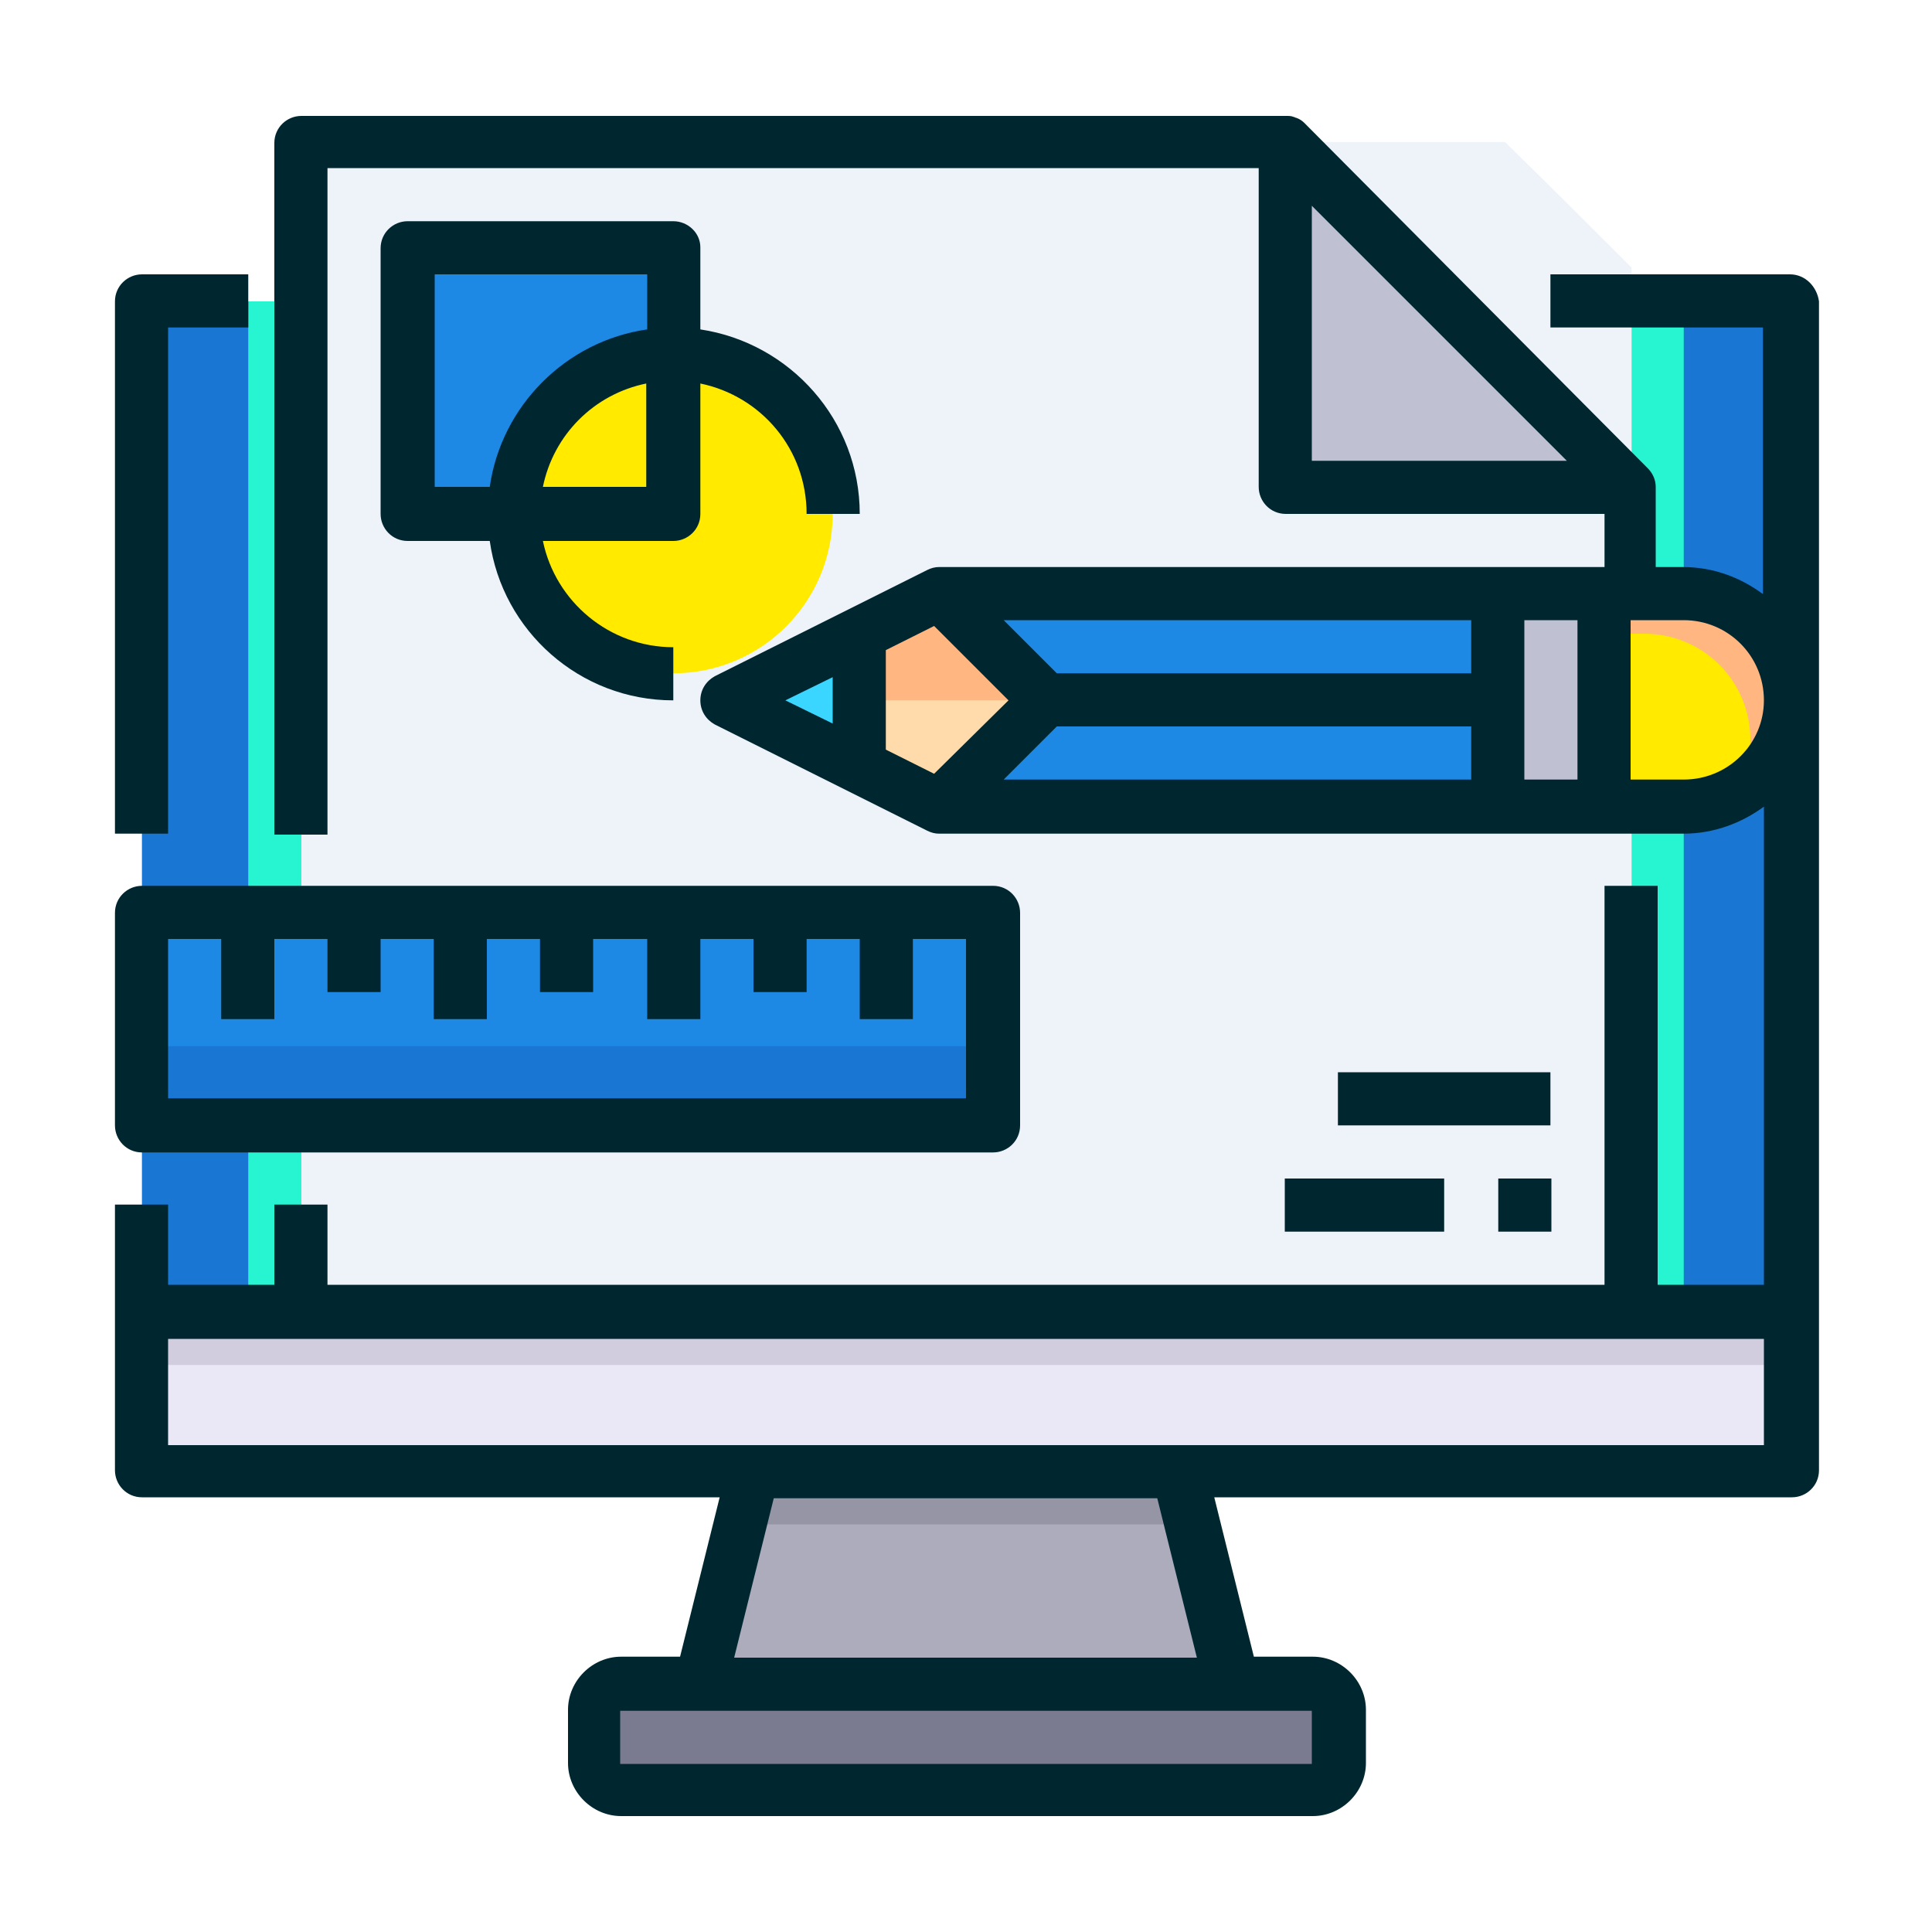 <?xml version="1.0" encoding="utf-8"?>
<!-- Generator: Adobe Illustrator 23.0.3, SVG Export Plug-In . SVG Version: 6.00 Build 0)  -->
<svg version="1.1" id="Layer_1" xmlns="http://www.w3.org/2000/svg" xmlns:xlink="http://www.w3.org/1999/xlink" x="0px" y="0px"
	 viewBox="0 0 200 200" style="enable-background:new 0 0 200 200;" xml:space="preserve">
<style type="text/css">
	.st0{fill:#FF4081;}
	.st1{fill:#304FFE;}
	.st2{fill:#263357;}
	.st3{fill:#00E5FF;}
	.st4{fill:#ACACBD;}
	.st5{fill:#7A7A91;}
	.st6{fill:#27F5D1;}
	.st7{fill:#EAE7F7;}
	.st8{fill:#D1CDDF;}
	.st9{fill:#9595A6;}
	.st10{fill:#1976D2;}
	.st11{fill:#EEF3FA;}
	.st12{fill:#C0C0D3;}
	.st13{fill:#3AD6FF;}
	.st14{fill:#FFDAAA;}
	.st15{fill:#1E88E5;}
	.st16{fill:#FFEA00;}
	.st17{fill:#FFB680;}
	.st18{fill:#00262F;}
</style>
<g>
	<g>
		<ellipse class="st0" cx="-142.3" cy="23.1" rx="8.3" ry="8.6"/>
	</g>
	<g>
		<ellipse class="st1" cx="-105.1" cy="23.1" rx="8.3" ry="8.6"/>
	</g>
	<g>
		<ellipse class="st1" cx="-179.5" cy="23.1" rx="8.3" ry="8.6"/>
	</g>
	<g id="gear-5-icon_57_">
		<path class="st0" d="M-85,134.6l-1.9-5.3l-5.1,0.1c-0.7-1-1.5-1.9-2.4-2.7l0.4-5.3l-5-2.3l-3.5,3.8c-1.2-0.2-2.4-0.2-3.6-0.1
			l-3.3-4l-5.1,2l0.1,5.3c-1,0.7-1.8,1.6-2.6,2.5l-5.1-0.4l-2.2,5.1l3.7,3.7c-0.2,1.2-0.2,2.4-0.1,3.7l-3.9,3.4l1.9,5.3l5.1-0.1
			c0.7,1,1.5,1.9,2.4,2.7l-0.4,5.3l5,2.3l3.5-3.8c1.2,0.2,2.4,0.2,3.6,0.1l3.3,4l5.1-2l-0.1-5.3c1-0.7,1.8-1.6,2.6-2.5l5.1,0.4
			l2.2-5.1l-3.7-3.7c0.2-1.2,0.2-2.4,0.1-3.7L-85,134.6z M-102.1,146.6c-3.8,1.5-8.1-0.5-9.6-4.4c-1.5-4,0.5-8.4,4.3-9.9
			s8.1,0.5,9.6,4.4C-96.4,140.6-98.3,145.1-102.1,146.6z"/>
	</g>
	<g id="gear-5-icon_56_">
		<path class="st2" d="M-104.5,158.4c-0.5,0-1.1,0-1.6,0c-2.6,2.8-3.5,4.4-5.4,3.5c-7.4-3.4-6.6-2.1-6.1-8.8
			c-0.4-0.4-0.7-0.8-1.1-1.2c-3.8,0.1-5.5,0.5-6.2-1.5c-2.9-7.8-3.2-6.3,1.7-10.7c0-0.5,0-1.1,0-1.6c-2.7-2.6-4.3-3.6-3.4-5.6
			c3.3-7.7,2.1-6.8,8.5-6.3c0.4-0.4,0.8-0.8,1.1-1.1c-0.1-3.8-0.5-5.7,1.4-6.5c7.6-3,6.1-3.3,10.3,1.8c0.5,0,1.1,0,1.6,0
			c2.6-2.8,3.5-4.4,5.4-3.5c7.4,3.4,6.6,2.2,6.1,8.8c0.4,0.4,0.7,0.8,1.1,1.2c3.8-0.1,5.5-0.6,6.2,1.5c2.9,7.8,3.2,6.3-1.7,10.7
			c0,0.5,0,1.1,0,1.6c2.7,2.6,4.3,3.6,3.4,5.6c-3.3,7.6-2.1,6.8-8.5,6.3c-0.4,0.4-0.8,0.8-1.1,1.1c0.1,6.8,0.9,5.5-6.5,8.5
			C-101.3,163.1-102.2,161.3-104.5,158.4z M-99.4,157l1.9-0.8c-0.1-3.6-0.4-4.6,0.9-5.6c4.1-3.2,1.1-3.3,7.6-2.7l0.8-1.9
			c-2.5-2.5-3.4-3-3.2-4.6c0.7-5.3-1.5-3.1,3.5-7.5l-0.7-2c-6.6,0.2-3.5,0.3-7.5-3.2c-1.2-1-0.8-2.1-0.6-5.6l-1.9-0.9
			c-4.6,5-2.3,2.8-7.5,3.2c-1.5,0.2-2-0.9-4.3-3.6l-1.9,0.8c0.2,6.9,0.3,3.6-3.1,7.7c-1,1.2-2.1,0.9-5.4,0.6l-0.8,1.9
			c4.8,4.7,2.7,2.4,3.1,7.7c0.1,1.6-0.8,2.1-3.4,4.4l0.7,2c6.6-0.2,3.5-0.3,7.5,3.2c1.2,1.1,0.8,2.2,0.6,5.6l1.9,0.9
			c4.6-5,2.3-2.8,7.5-3.2C-102.1,153.3-101.6,154.3-99.4,157z M-113.7,135.3c2.2-5.1,8-7.4,12.9-5.1c8,3.7,7.6,15.5-0.5,18.7l0,0
			C-109.4,152.1-117.3,143.6-113.7,135.3z M-109.5,141.3c1,2.7,3.9,4,6.5,3l0,0c4.1-1.6,4.3-7.7,0.3-9.6
			C-106.8,132.8-111.1,136.9-109.5,141.3z"/>
	</g>
	<g>
		<path class="st2" d="M-43.8,142.1h-3.6c-3.2,0-3.2-5,0-5h3.6C-40.6,137.1-40.6,142.1-43.8,142.1z M-59.3,142.1h-3.6
			c-3.2,0-3.2-5,0-5h3.6C-56.2,137.1-56.2,142.1-59.3,142.1z M-74.9,142.1h-3.6c-3.2,0-3.2-5,0-5h3.6
			C-71.7,137.1-71.7,142.1-74.9,142.1z"/>
	</g>
	<g>
		<path class="st2" d="M-132.4,142.1h-3.6c-3.2,0-3.2-5,0-5h3.6C-129.3,137.1-129.3,142.1-132.4,142.1z M-148,142.1h-3.6
			c-3.2,0-3.2-5,0-5h3.6C-144.8,137.1-144.8,142.1-148,142.1z M-163.5,142.1h-3.6c-3.2,0-3.2-5,0-5h3.6
			C-160.4,137.1-160.4,142.1-163.5,142.1z"/>
	</g>
	<g>
		<path class="st1" d="M-188.5,169.5V59.6c0-4.6,3.6-8.3,8-8.3h50.6l-0.4,10.3h-48.8l0.8,107.8h-10.2V169.5z"/>
	</g>
	<g>
		<path class="st1" d="M-21.3,169.5V59.6c0-4.6-3.6-8.3-8-8.3h-47.2l0.3,10.3h44.7v107.8h10.2V169.5z"/>
	</g>
	<g>
		<path class="st1" d="M-104.7,178.2h-79.5c-4.6,0-8.4-3.9-8.4-8.7v-1.2h75.8c1.8,3.3,3.5,2.5,19.5,2.5c1.8,0,3.3-1,4.1-2.5h75.8
			v1.2c0,4.8-3.7,8.7-8.4,8.7h-79.5H-104.7z"/>
	</g>
	<g>
		<path class="st2" d="M-24.5,167.7V58.3c0-2.3-1.8-4.1-3.9-4.1h-46c-3.2,0-3.2-5,0-5h46c4.8,0,8.7,4.1,8.7,9v109.3
			C-19.8,170.9-24.5,171-24.5,167.7z"/>
	</g>
	<g>
		<path class="st2" d="M-190.2,167.7V58.3c0-5,3.9-9,8.7-9h49c3.2,0,3.2,5,0,5h-49c-2.2,0-3.9,1.8-3.9,4.1v109.3
			C-185.4,170.9-190.2,171-190.2,167.7z"/>
	</g>
	<g>
		<path class="st2" d="M-34.1,168.3V64.2h-40c-3.2,0-3.2-5,0-5h41.8c1.7,0,3,1.4,3,3.1v105.9C-29.3,171.5-34.1,171.5-34.1,168.3z
			 M-32.4,64.2L-32.4,64.2L-32.4,64.2z"/>
	</g>
	<g>
		<path class="st2" d="M-180.6,168.3V62.4c0-1.7,1.4-3.1,3-3.1h45.5c3.2,0,3.2,5,0,5h-43.7v104.1
			C-175.8,171.5-180.6,171.5-180.6,168.3z"/>
	</g>
	<g>
		<path class="st2" d="M-25.7,180.7h-158.5c-5.4,0-10.8-4.1-10.8-12.4c0-1.4,1.1-2.5,2.4-2.5h75.8c2.3,0,1.8,2.5,4.1,2.5
			c16.4,0,16.5,0.4,17.4-1.2c1-1.8-3.6-1.2,77.9-1.2c1.3,0,2.4,1.1,2.4,2.5C-15,176.5-20.3,180.7-25.7,180.7z M-25.7,175.7
			c2.9,0,5.3-2.1,5.9-5H-92c-2.8,3.2-4.7,2.5-20.7,2.5c-2,0-4-0.9-5.3-2.5h-72.1c0.6,2.8,3,5,5.9,5
			C-177.1,175.7-32.5,175.7-25.7,175.7z"/>
	</g>
	<g>
		<path class="st2" d="M-37.2,190.6c-3.2,0-3.2-5,0-5C-34.1,185.6-34.1,190.6-37.2,190.6z"/>
	</g>
	<g>
		<path class="st2" d="M-46.1,190.6h-122c-3.2,0-3.2-5,0-5h122c1.3,0,2.4,1.1,2.4,2.5C-43.7,189.5-44.8,190.6-46.1,190.6z"/>
	</g>
	<g>
		<path class="st2" d="M-119.7,112.2c-1.4-0.1-0.2,0.9-18.7-22.1c-0.7-0.9-0.7-2.2,0-3.1l15.7-20.1c2-2.5,5.7,0.6,3.7,3.1
			l-14.5,18.5l14.3,17.8l5-4.3l-9.6-12c-0.7-0.9-0.7-2.2,0-3.1l9.1-11.7c2-2.5,5.7,0.6,3.7,3.1l-7.9,10.1l9.9,12.3
			c0.8,1.1,0.7,2.6-0.3,3.5C-118.6,112.3-118.4,112.3-119.7,112.2z"/>
	</g>
	<g>
		<path class="st2" d="M-100.4,104.2c-1-0.9-1.2-2.4-0.3-3.5l9.9-12.3L-99.3,78c-2-2.5,1.6-5.7,3.7-3.2l9.7,12
			c0.7,0.9,0.8,2.3,0,3.2l-9.6,12l5,4.3l14.3-17.8L-91.5,69c-2-2.5,1.7-5.7,3.7-3.1L-71.3,87c0.7,0.9,0.7,2.2,0,3.1
			c-18.5,23-17.3,22-18.7,22.1C-91.3,112.3-91,112.2-100.4,104.2z"/>
	</g>
	<g>
		<path class="st3" d="M-161.6,90.1h-3.6c-3.2,0-3.2-5,0-5h3.6C-158.5,85.2-158.5,90.1-161.6,90.1z"/>
	</g>
	<g>
		<path class="st3" d="M-145.2,90.1h-6.9c-3.2,0-3.2-5,0-5h6.9C-142,85.2-142,90.1-145.2,90.1z"/>
	</g>
	<g>
		<path class="st3" d="M-161.6,106.4h-3.6c-3.2,0-3.2-5,0-5h3.6C-158.5,101.4-158.5,106.4-161.6,106.4z"/>
	</g>
	<g>
		<path class="st3" d="M-140,106.4h-12c-3.2,0-3.2-5,0-5h12C-136.9,101.4-136.9,106.4-140,106.4z"/>
	</g>
	<g>
		<path class="st3" d="M-127.7,121.7H-166c-3.2,0-3.2-5,0-5h38.3C-124.5,116.7-124.5,121.7-127.7,121.7z"/>
	</g>
	<g>
		<path class="st3" d="M-41.8,121.7h-38.3c-3.2,0-3.2-5,0-5h38.3C-38.6,116.7-38.6,121.7-41.8,121.7z"/>
	</g>
	<g>
		<path class="st3" d="M-43.2,90.1h-19.4c-3.2,0-3.2-5,0-5h19.4C-40,85.2-40,90.1-43.2,90.1z"/>
	</g>
	<g>
		<path class="st3" d="M-43.2,106.4h-27.1c-3.2,0-3.2-5,0-5h27.1C-40,101.4-40,106.4-43.2,106.4z"/>
	</g>
	<g>
		<path class="st2" d="M-105.8,83.9c-21.6-22.4-20.6-21-20.6-22.4s-1,0,20.6-22.4c0.9-1,2.4-1,3.4,0l19.9,20.7c0.9,1,0.9,2.5,0,3.5
			L-102.4,84C-103.4,84.9-104.9,84.9-105.8,83.9z M-120.7,61.5l16.6,17.1l16.6-17.1l-16.6-17.1L-120.7,61.5z"/>
	</g>
	<g>
		<path class="st2" d="M-98.6,43.1l30.8-31.9c0.9-0.9,2.5-0.9,3.4,0l29.1,30.2c2.2,2.3-1.1,5.8-3.4,3.5l-27.4-28.4l-29.1,30.1
			C-97.4,48.9-100.8,45.4-98.6,43.1z"/>
	</g>
	<g>
		<path class="st2" d="M-88.9,53.9l22-22.8c0.9-1,2.4-1,3.4,0l9.8,10.2c2.2,2.3-1.1,5.8-3.4,3.5l-8.1-8.4l-20.3,21
			C-87.7,59.7-91.1,56.2-88.9,53.9z"/>
	</g>
	<g>
		<path class="st2" d="M-179.5,34.2c-5.9,0-10.7-5-10.7-11s4.8-11,10.7-11s10.7,5,10.7,11S-173.7,34.2-179.5,34.2z M-179.5,17
			c-3.2,0-5.9,2.7-5.9,6.1s2.6,6.1,5.9,6.1s5.9-2.7,5.9-6.1C-173.7,19.8-176.3,17-179.5,17z"/>
	</g>
	<g>
		<path class="st2" d="M-142.3,34.2c-5.9,0-10.7-5-10.7-11s4.8-11,10.7-11s10.7,5,10.7,11S-136.5,34.2-142.3,34.2z M-142.3,17
			c-3.2,0-5.9,2.7-5.9,6.1s2.6,6.1,5.9,6.1c3.2,0,5.9-2.7,5.9-6.1C-136.5,19.8-139.1,17-142.3,17z"/>
	</g>
	<g>
		<path class="st2" d="M-105.1,34.2c-5.9,0-10.7-5-10.7-11s4.8-11,10.7-11c5.9,0,10.7,5,10.7,11S-99.3,34.2-105.1,34.2z M-105.1,17
			c-3.2,0-5.9,2.7-5.9,6.1s2.6,6.1,5.9,6.1c3.2,0,5.9-2.7,5.9-6.1C-99.3,19.8-101.9,17-105.1,17z"/>
	</g>
	<g>
		<path class="st2" d="M-113.4,25.6h-20.7c-3.2,0-3.2-5,0-5h20.7C-110.3,20.7-110.2,25.6-113.4,25.6z"/>
	</g>
	<g>
		<path class="st2" d="M-150.6,25.6h-20.7c-3.2,0-3.2-5,0-5h20.7C-147.4,20.7-147.4,25.6-150.6,25.6z"/>
	</g>
	<g>
		<path class="st2" d="M-181.9,43.5V31.7c0-3.3,4.8-3.3,4.8,0v11.8C-177.1,46.8-181.9,46.8-181.9,43.5z"/>
	</g>
</g>
<g>
	<g>
		<g>
			<g>
				<g>
					<g>
						<g>
							<g>
								<g>
									<g>
										<polygon class="st4" points="127.5,174.3 72.5,174.3 78,152.3 122,152.3 										"/>
									</g>
									<g id="XMLID_14_">
										<g>
											<path class="st5" d="M61.5,182.6c0,1.5,1.2,2.8,2.8,2.8h71.6c1.5,0,2.8-1.2,2.8-2.8v-5.5c0-1.5-1.2-2.8-2.8-2.8H64.2
												c-1.5,0-2.8,1.2-2.8,2.8V182.6z"/>
										</g>
									</g>
								</g>
								<g>
									<g>
										<rect x="14.7" y="31.2" class="st6" width="170.7" height="121.1"/>
									</g>
									<g>
										<rect x="14.7" y="135.8" class="st7" width="170.7" height="16.5"/>
									</g>
									<g>
										<rect x="14.7" y="135.8" class="st8" width="170.7" height="5.5"/>
									</g>
								</g>
							</g>
						</g>
						<g>
							<g>
								<polygon class="st9" points="122,152.3 78,152.3 76.6,157.8 123.4,157.8 								"/>
							</g>
						</g>
					</g>
				</g>
				<g>
					<rect x="174.3" y="31.2" class="st10" width="11" height="104.6"/>
				</g>
				<g>
					<rect x="14.7" y="31.2" class="st10" width="11" height="104.6"/>
				</g>
			</g>
			<g>
				<g>
					<g>
						<path class="st11" d="M155.8,14.7H31.2v121.1h137.7V27.7C163.8,22.6,160.9,19.7,155.8,14.7z"/>
					</g>
					<g>
						<polygon class="st12" points="168.8,50.4 133,50.4 133,14.7 						"/>
					</g>
				</g>
			</g>
		</g>
		<g>
			<g>
				<g>
					<g>
						<polygon class="st13" points="75.2,72.5 89,65.6 89,79.4 						"/>
					</g>
					<g>
						<polygon class="st12" points="155.1,61.5 166.1,61.5 166.1,83.5 155.1,83.5 155.1,72.5 						"/>
					</g>
					<g>
						<polygon class="st14" points="89,65.6 97.2,61.5 108.3,72.5 97.2,83.5 89,79.4 						"/>
					</g>
					<g>
						<polygon class="st15" points="97.2,61.5 155.1,61.5 155.1,72.5 108.3,72.5 						"/>
					</g>
					<g>
						<polygon class="st15" points="108.3,72.5 155.1,72.5 155.1,83.5 97.2,83.5 						"/>
					</g>
				</g>
				<g>
					<path class="st16" d="M185.3,65.5v14c0,2.2-1.8,4-4,4h-15.3v-22h15.3C183.6,61.5,185.3,63.2,185.3,65.5z"/>
				</g>
				<g>
					<path class="st17" d="M166.1,65.6h4.1c6.1,0,11,4.9,11,11c0,2-0.6,3.8-1.5,5.4c3.3-1.9,5.6-5.4,5.6-9.5c0-6.1-4.9-11-11-11
						h-8.3V65.6z"/>
				</g>
				<g>
					<g>
						<polygon class="st17" points="89,65.6 89,72.5 108.3,72.5 97.2,61.5 						"/>
					</g>
				</g>
			</g>
			<g>
				<g>
					<rect x="14.7" y="94.5" class="st15" width="88.1" height="22"/>
				</g>
				<g>
					<rect x="14.7" y="108.3" class="st10" width="88.1" height="8.3"/>
				</g>
			</g>
			<g>
				<g>
					<rect x="42.2" y="25.7" class="st15" width="27.5" height="27.5"/>
				</g>
				<g>
					<circle class="st16" cx="69.7" cy="53.2" r="16.5"/>
				</g>
			</g>
		</g>
	</g>
	<g>
		<path class="st18" d="M185.3,28.4h-24.8v5.5h22v27.6c-2.3-1.7-5.1-2.8-8.3-2.8h-2.8v-8.3h0c0-0.7-0.3-1.4-0.8-1.9L135,12.7
			c-0.2-0.2-0.5-0.4-0.8-0.5c-0.1,0-0.2-0.1-0.3-0.1c-0.2-0.1-0.5-0.1-0.7-0.1c-0.1,0-0.1,0-0.2,0H31.2c-1.5,0-2.8,1.2-2.8,2.8v71.6
			h5.5V17.4h96.4v33c0,1.5,1.2,2.8,2.8,2.8h33v5.5H97.2c-0.4,0-0.8,0.1-1.2,0.3l0,0L74,70c-0.9,0.5-1.5,1.4-1.5,2.5s0.6,2,1.5,2.5
			l22,11l0,0c0.4,0.2,0.8,0.3,1.2,0.3h77.1c3.1,0,6-1.1,8.3-2.8V133h-11V91.7h-5.5V133H33.9v-8.3h-5.5v8.3h-11v-8.3h-5.5v11v16.5
			c0,1.5,1.2,2.8,2.8,2.8h59.8l-4.1,16.5h-6.1c-3,0-5.5,2.5-5.5,5.5v5.5c0,3,2.5,5.5,5.5,5.5h71.6c3,0,5.5-2.5,5.5-5.5v-5.5
			c0-3-2.5-5.5-5.5-5.5h-6.1l-4.1-16.5h59.8c1.5,0,2.8-1.2,2.8-2.8v-16.5V31.2C188.1,29.7,186.9,28.4,185.3,28.4z M135.8,47.7V21.3
			l26.4,26.4H135.8z M86.2,74.9l-4.9-2.4l4.9-2.4V74.9z M96.7,80.1l-5-2.5V67.3l5-2.5l7.7,7.7L96.7,80.1z M152.3,80.7h-48.4l5.5-5.5
			h42.9V80.7z M152.3,69.7h-42.9l-5.5-5.5h48.4V69.7z M163.3,80.7h-5.5V64.2h5.5V80.7z M127.5,177.1h8.3v5.5l-71.6,0v-5.5h8.3H127.5
			z M76,171.6l4.1-16.5h39.7l4.1,16.5H76z M182.6,149.6H122H78H17.4v-11h165.2V149.6z M174.3,80.7h-5.5V64.2h5.5
			c4.6,0,8.3,3.7,8.3,8.3C182.6,77,178.9,80.7,174.3,80.7z"/>
		<path class="st18" d="M17.4,33.9h8.3v-5.5h-11c-1.5,0-2.8,1.2-2.8,2.8v55.1h5.5V33.9z"/>
		<rect x="155.1" y="122" class="st18" width="5.5" height="5.5"/>
		<rect x="133" y="122" class="st18" width="16.5" height="5.5"/>
		<rect x="138.5" y="111" class="st18" width="22" height="5.5"/>
		<path class="st18" d="M14.7,119.3h88.1c1.5,0,2.8-1.2,2.8-2.8v-22c0-1.5-1.2-2.8-2.8-2.8H14.7c-1.5,0-2.8,1.2-2.8,2.8v22
			C11.9,118,13.1,119.3,14.7,119.3z M17.4,97.2h5.5v8.3h5.5v-8.3h5.5v5.5h5.5v-5.5h5.5v8.3h5.5v-8.3h5.5v5.5h5.5v-5.5H67v8.3h5.5
			v-8.3H78v5.5h5.5v-5.5H89v8.3h5.5v-8.3h5.5v16.5H17.4V97.2z"/>
		<path class="st18" d="M69.7,22.9H42.2c-1.5,0-2.8,1.2-2.8,2.8v27.5c0,1.5,1.2,2.8,2.8,2.8h8.5C52,65.3,60,72.5,69.7,72.5V67
			c-6.6,0-12.2-4.7-13.5-11h13.5c1.5,0,2.8-1.2,2.8-2.8V39.7c6.3,1.3,11,6.8,11,13.5H89c0-9.7-7.2-17.7-16.5-19.1v-8.5
			C72.5,24.1,71.2,22.9,69.7,22.9z M67,50.4H56.2c1.1-5.4,5.3-9.6,10.7-10.7V50.4z M67,34.1c-8.4,1.2-15.1,7.9-16.3,16.3h-5.7v-22
			h22V34.1z"/>
	</g>
</g>
</svg>

